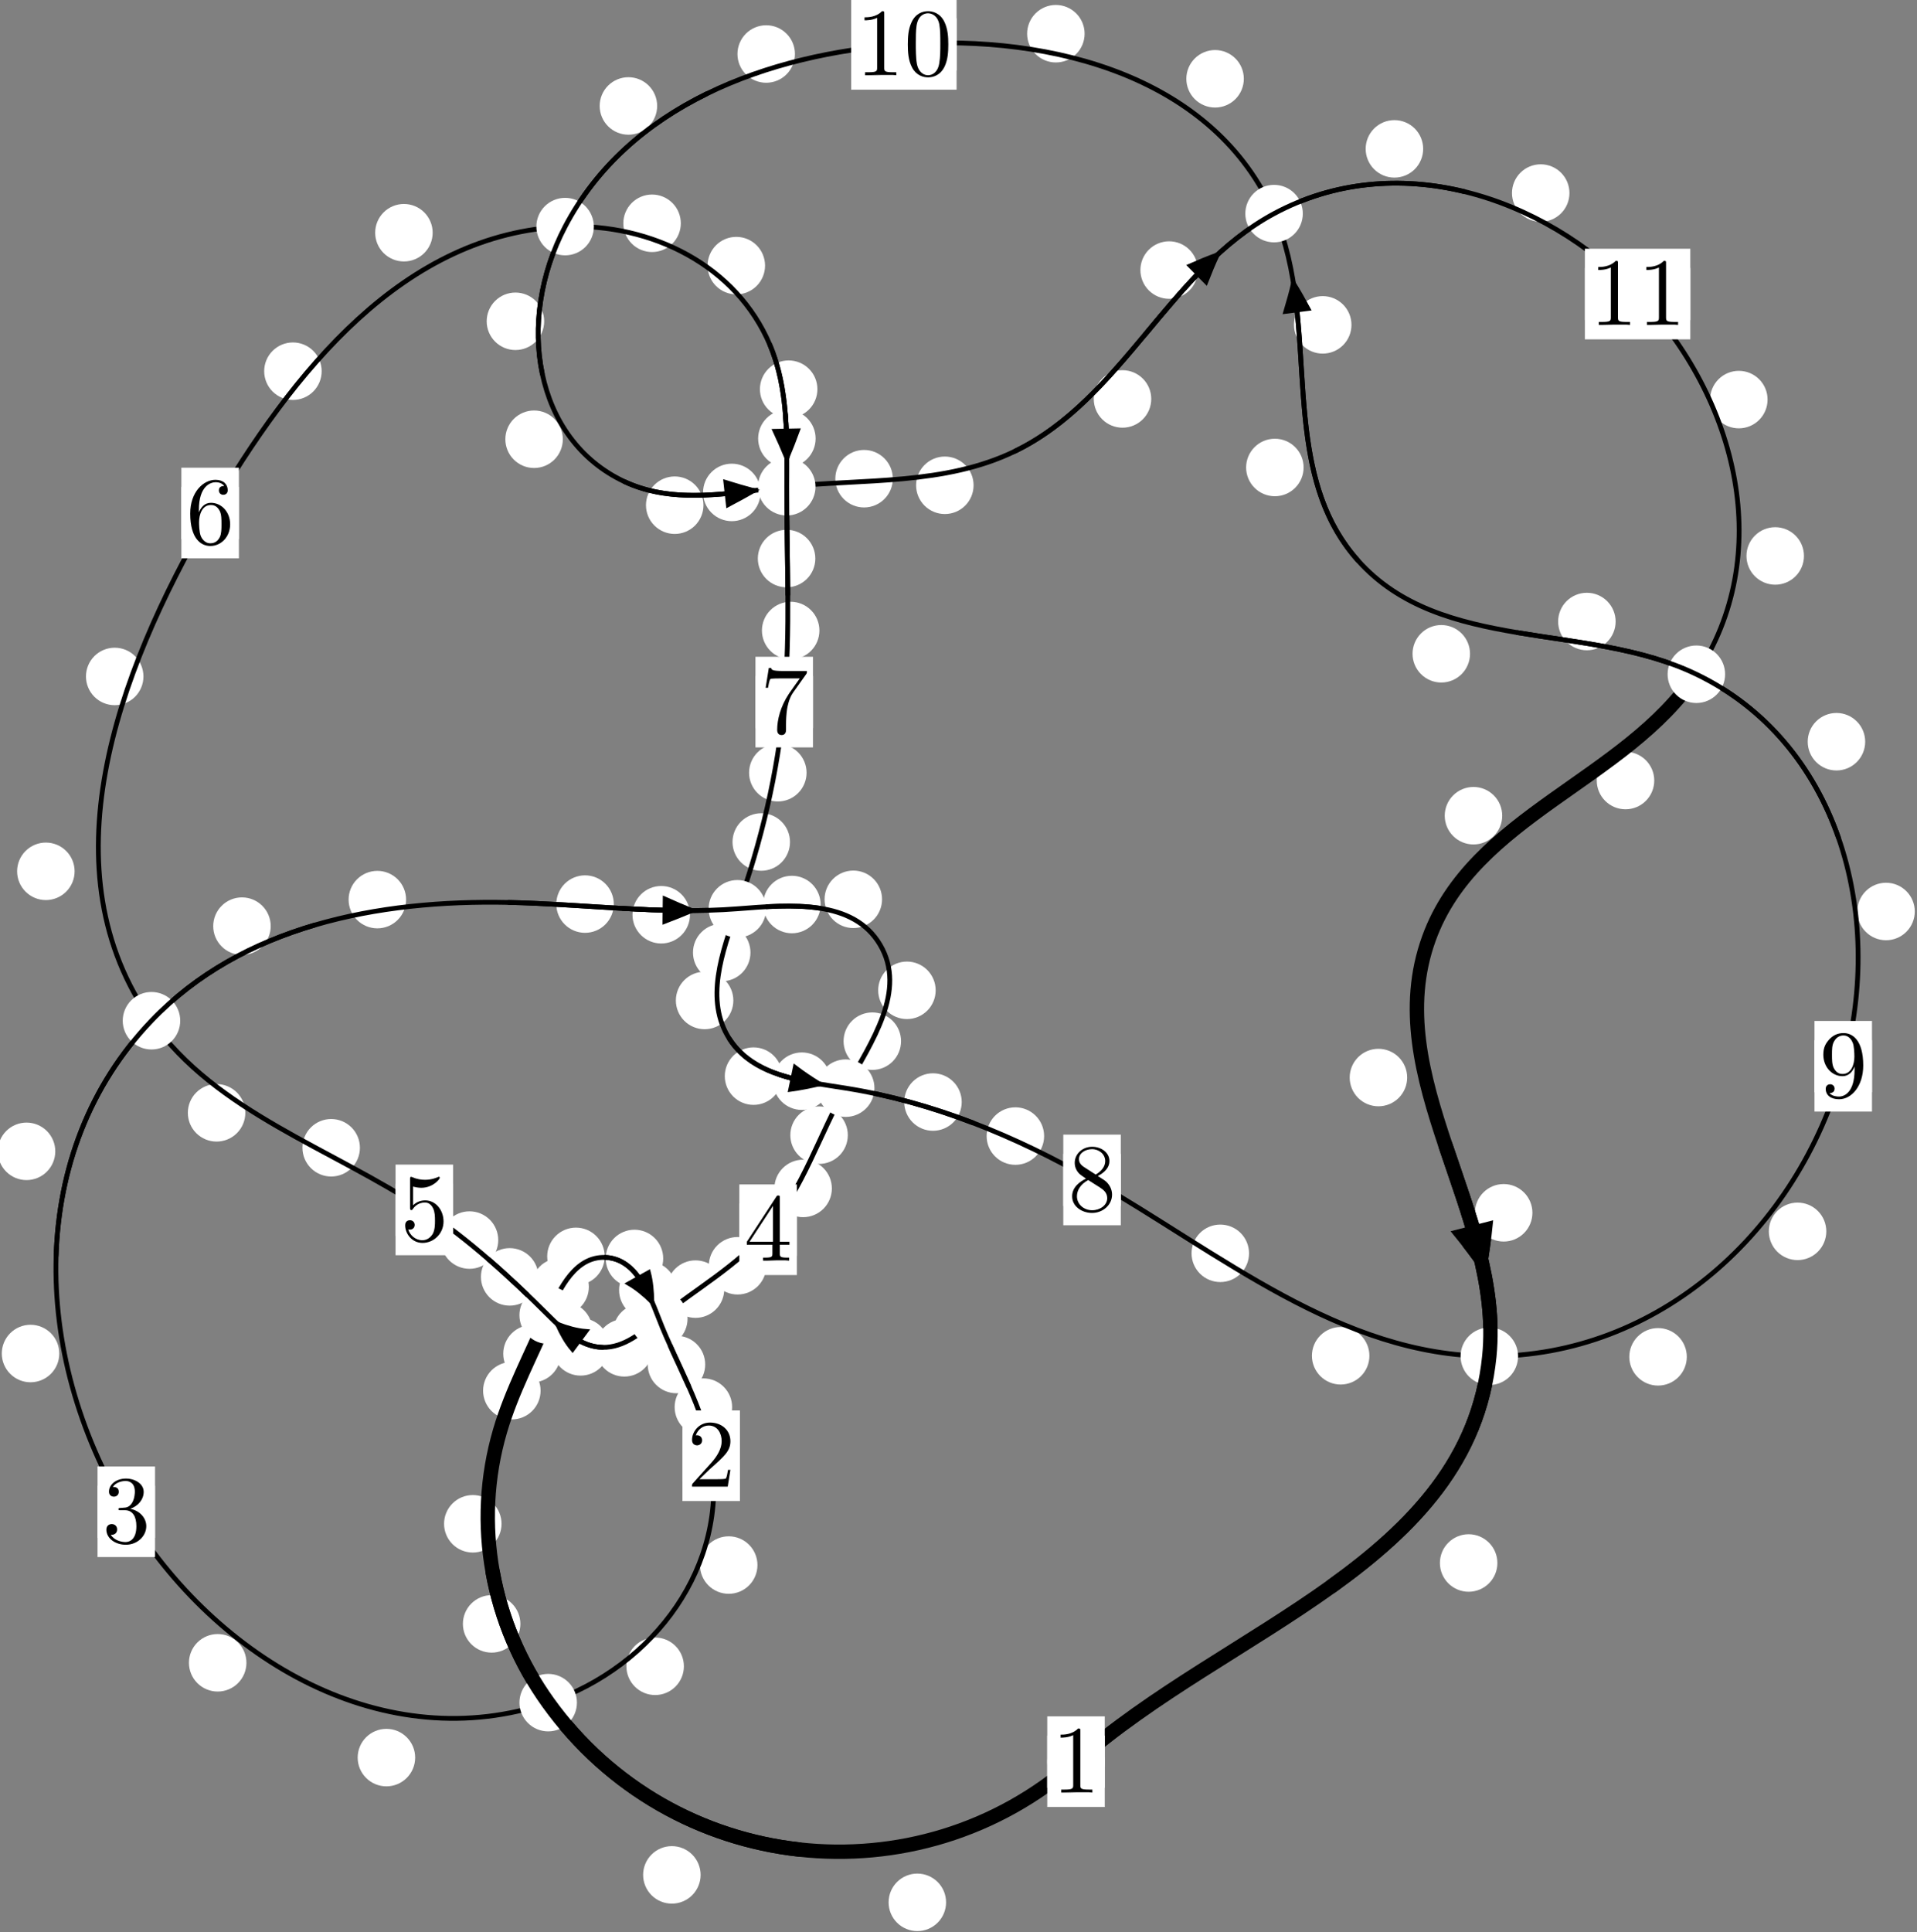 <?xml version="1.0"?>
<!-- Created by MetaPost 1.999 on 2021.07.06:0003 -->
<svg version="1.1" xmlns="http://www.w3.org/2000/svg" xmlns:xlink="http://www.w3.org/1999/xlink" width="199.329" height="200.849" viewBox="0 0 199.329 200.849">
<rect x="0" y="0" width="199.329" height="200.849" fill="#808080" stroke="none"/>
<!-- Original BoundingBox: -57.229919 -23.749939 142.098785 177.098862 -->
  <defs>
    <g transform="scale(0.01,0.01)" id="GLYPHcmr10_48">
      <path style="fill-rule: evenodd;" d="M460 -320C460 -400,455 -480,420 -554C374 -650,292 -666,250 -666C190 -666,117 -640,76 -547C44 -478,39 -400,39 -320C39 -245,43 -155,84 -79C127 2,200 22,249 22C303 22,379 1,423 -94C455 -163,460 -241,460 -320M249 -0C210 -0,151 -25,133 -121C122 -181,122 -273,122 -332C122 -396,122 -462,130 -516C149 -635,224 -644,249 -644C282 -644,348 -626,367 -527C377 -471,377 -395,377 -332C377 -257,377 -189,366 -125C351 -30,294 -0,249 -0"></path>
    </g>
    <g transform="scale(0.01,0.01)" id="GLYPHcmr10_49">
      <path style="fill-rule: evenodd;" d="M294 -640C294 -664,294 -666,271 -666C209 -602,121 -602,89 -602L89 -571C109 -571,168 -571,220 -597L220 -79C220 -43,217 -31,127 -31L95 -31L95 -0L257 -0L130 -3L217 -3L257 -3L297 -3L384 -3L419 -0L419 -31L387 -31C297 -31,294 -42,294 -79"></path>
    </g>
    <g transform="scale(0.01,0.01)" id="GLYPHcmr10_50">
      <path style="fill-rule: evenodd;" d="M127 -77L233 -180C389 -318,449 -372,449 -472C449 -586,359 -666,237 -666C124 -666,50 -574,50 -485C50 -429,100 -429,103 -429C120 -429,155 -441,155 -482C155 -508,137 -534,102 -534C94 -534,92 -534,89 -533C112 -598,166 -635,224 -635C315 -635,358 -554,358 -472C358 -392,308 -313,253 -251L61 -37C50 -26,50 -24,50 -0L421 -0L449 -174L424 -174C419 -144,412 -100,402 -85C395 -77,329 -77,307 -77"></path>
    </g>
    <g transform="scale(0.01,0.01)" id="GLYPHcmr10_51">
      <path style="fill-rule: evenodd;" d="M290 -352C372 -379,430 -449,430 -528C430 -610,342 -666,246 -666C145 -666,69 -606,69 -530C69 -497,91 -478,120 -478C151 -478,171 -500,171 -529C171 -579,124 -579,109 -579C140 -628,206 -641,242 -641C283 -641,338 -619,338 -529C338 -517,336 -459,310 -415C280 -367,246 -364,221 -363C213 -362,189 -360,182 -360C174 -359,167 -358,167 -348C167 -337,174 -337,191 -337L235 -337C317 -337,354 -269,354 -171C354 -35,285 -6,241 -6C198 -6,123 -23,88 -82C123 -77,154 -99,154 -137C154 -173,127 -193,98 -193C74 -193,42 -179,42 -135C42 -44,135 22,244 22C366 22,457 -69,457 -171C457 -253,394 -331,290 -352"></path>
    </g>
    <g transform="scale(0.01,0.01)" id="GLYPHcmr10_52">
      <path style="fill-rule: evenodd;" d="M294 -165L294 -78C294 -42,292 -31,218 -31L197 -31L197 -0L332 -0L238 -3L290 -3L332 -3L374 -3L427 -3L468 -0L468 -31L447 -31C373 -31,371 -42,371 -78L371 -165L471 -165L471 -196L371 -196L371 -651C371 -671,371 -677,355 -677C346 -677,343 -677,335 -665L28 -196L28 -165M300 -196L56 -196L300 -569"></path>
    </g>
    <g transform="scale(0.01,0.01)" id="GLYPHcmr10_53">
      <path style="fill-rule: evenodd;" d="M449 -201C449 -320,367 -420,259 -420C211 -420,168 -404,132 -369L132 -564C152 -558,185 -551,217 -551C340 -551,410 -642,410 -655C410 -661,407 -666,400 -666C399 -666,397 -666,392 -663C372 -654,323 -634,256 -634C216 -634,170 -641,123 -662C115 -665,113 -665,111 -665C101 -665,101 -657,101 -641L101 -345C101 -327,101 -319,115 -319C122 -319,124 -322,128 -328C139 -344,176 -398,257 -398C309 -398,334 -352,342 -334C358 -297,360 -258,360 -208C360 -173,360 -113,336 -71C312 -32,275 -6,229 -6C156 -6,99 -59,82 -118C85 -117,88 -116,99 -116C132 -116,149 -141,149 -165C149 -189,132 -214,99 -214C85 -214,50 -207,50 -161C50 -75,119 22,231 22C347 22,449 -74,449 -201"></path>
    </g>
    <g transform="scale(0.01,0.01)" id="GLYPHcmr10_54">
      <path style="fill-rule: evenodd;" d="M132 -328L132 -352C132 -605,256 -641,307 -641C331 -641,373 -635,395 -601C380 -601,340 -601,340 -556C340 -525,364 -510,386 -510C402 -510,432 -519,432 -558C432 -618,388 -666,305 -666C177 -666,42 -537,42 -316C42 -49,158 22,251 22C362 22,457 -72,457 -204C457 -331,368 -427,257 -427C189 -427,152 -376,132 -328M251 -6C188 -6,158 -66,152 -81C134 -128,134 -208,134 -226C134 -304,166 -404,256 -404C272 -404,318 -404,349 -342C367 -305,367 -254,367 -205C367 -157,367 -107,350 -71C320 -11,274 -6,251 -6"></path>
    </g>
    <g transform="scale(0.01,0.01)" id="GLYPHcmr10_55">
      <path style="fill-rule: evenodd;" d="M476 -609C485 -621,485 -623,485 -644L242 -644C120 -644,118 -657,114 -676L89 -676L56 -470L81 -470C84 -486,93 -549,106 -561C113 -567,191 -567,204 -567L411 -567C400 -551,321 -442,299 -409C209 -274,176 -135,176 -33C176 -23,176 22,222 22C268 22,268 -23,268 -33L268 -84C268 -139,271 -194,279 -248C283 -271,297 -357,341 -419"></path>
    </g>
    <g transform="scale(0.01,0.01)" id="GLYPHcmr10_56">
      <path style="fill-rule: evenodd;" d="M163 -457C117 -487,113 -521,113 -538C113 -599,178 -641,249 -641C322 -641,386 -589,386 -517C386 -460,347 -412,287 -377M309 -362C381 -399,430 -451,430 -517C430 -609,341 -666,250 -666C150 -666,69 -592,69 -499C69 -481,71 -436,113 -389C124 -377,161 -352,186 -335C128 -306,42 -250,42 -151C42 -45,144 22,249 22C362 22,457 -61,457 -168C457 -204,446 -249,408 -291C389 -312,373 -322,309 -362M209 -320L332 -242C360 -223,407 -193,407 -132C407 -58,332 -6,250 -6C164 -6,92 -68,92 -151C92 -209,124 -273,209 -320"></path>
    </g>
    <g transform="scale(0.01,0.01)" id="GLYPHcmr10_57">
      <path style="fill-rule: evenodd;" d="M367 -318L367 -286C367 -52,263 -6,205 -6C188 -6,134 -8,107 -42C151 -42,159 -71,159 -88C159 -119,135 -134,113 -134C97 -134,67 -125,67 -86C67 -19,121 22,206 22C335 22,457 -114,457 -329C457 -598,342 -666,253 -666C198 -666,149 -648,106 -603C65 -558,42 -516,42 -441C42 -316,130 -218,242 -218C303 -218,344 -260,367 -318M243 -241C227 -241,181 -241,150 -304C132 -341,132 -391,132 -440C132 -494,132 -541,153 -578C180 -628,218 -641,253 -641C299 -641,332 -607,349 -562C361 -530,365 -467,365 -421C365 -338,331 -241,243 -241"></path>
    </g>
  </defs>
  <path d="M98.373 197.761C98.373 196.969,98.058 196.208,97.498 195.648C96.937 195.087,96.177 194.772,95.384 194.772C94.592 194.772,93.831 195.087,93.271 195.648C92.711 196.208,92.396 196.969,92.396 197.761C92.396 198.554,92.711 199.314,93.271 199.875C93.831 200.435,94.592 200.75,95.384 200.75C96.177 200.75,96.937 200.435,97.498 199.875C98.058 199.314,98.373 198.554,98.373 197.761Z" style="fill: rgb(100%,100%,100%);stroke: none;"></path>
  <path d="M114.872 183.139C114.872 182.346,114.557 181.586,113.996 181.025C113.436 180.465,112.676 180.15,111.883 180.15C111.09 180.15,110.33 180.465,109.77 181.025C109.209 181.586,108.894 182.346,108.894 183.139C108.894 183.931,109.209 184.692,109.77 185.252C110.33 185.812,111.09 186.127,111.883 186.127C112.676 186.127,113.436 185.812,113.996 185.252C114.557 184.692,114.872 183.931,114.872 183.139Z" style="fill: rgb(100%,100%,100%);stroke: none;"></path>
  <path d="M54.109 168.813C54.109 168.02,53.794 167.26,53.234 166.7C52.673 166.139,51.913 165.824,51.12 165.824C50.328 165.824,49.567 166.139,49.007 166.7C48.446 167.26,48.132 168.02,48.132 168.813C48.132 169.606,48.446 170.366,49.007 170.926C49.567 171.487,50.328 171.802,51.12 171.802C51.913 171.802,52.673 171.487,53.234 170.926C53.794 170.366,54.109 169.606,54.109 168.813Z" style="fill: rgb(100%,100%,100%);stroke: none;"></path>
  <path d="M72.849 194.906C72.849 194.114,72.534 193.353,71.973 192.793C71.413 192.232,70.653 191.918,69.86 191.918C69.067 191.918,68.307 192.232,67.747 192.793C67.186 193.353,66.871 194.114,66.871 194.906C66.871 195.699,67.186 196.459,67.747 197.02C68.307 197.58,69.067 197.895,69.86 197.895C70.653 197.895,71.413 197.58,71.973 197.02C72.534 196.459,72.849 195.699,72.849 194.906Z" style="fill: rgb(100%,100%,100%);stroke: none;"></path>
  <path d="M56.21 144.57C56.21 143.778,55.895 143.018,55.334 142.457C54.774 141.897,54.013 141.582,53.221 141.582C52.428 141.582,51.668 141.897,51.107 142.457C50.547 143.018,50.232 143.778,50.232 144.57C50.232 145.363,50.547 146.123,51.107 146.684C51.668 147.244,52.428 147.559,53.221 147.559C54.013 147.559,54.774 147.244,55.334 146.684C55.895 146.123,56.21 145.363,56.21 144.57Z" style="fill: rgb(100%,100%,100%);stroke: none;"></path>
  <path d="M52.151 158.408C52.151 157.616,51.836 156.855,51.276 156.295C50.715 155.735,49.955 155.42,49.163 155.42C48.37 155.42,47.61 155.735,47.049 156.295C46.489 156.855,46.174 157.616,46.174 158.408C46.174 159.201,46.489 159.961,47.049 160.522C47.61 161.082,48.37 161.397,49.163 161.397C49.955 161.397,50.715 161.082,51.276 160.522C51.836 159.961,52.151 159.201,52.151 158.408Z" style="fill: rgb(100%,100%,100%);stroke: none;"></path>
  <path d="M61.228 133.775C61.228 132.983,60.913 132.222,60.352 131.662C59.792 131.101,59.032 130.787,58.239 130.787C57.446 130.787,56.686 131.101,56.126 131.662C55.565 132.222,55.25 132.983,55.25 133.775C55.25 134.568,55.565 135.328,56.126 135.889C56.686 136.449,57.446 136.764,58.239 136.764C59.032 136.764,59.792 136.449,60.352 135.889C60.913 135.328,61.228 134.568,61.228 133.775Z" style="fill: rgb(100%,100%,100%);stroke: none;"></path>
  <path d="M58.305 140.728C58.305 139.935,57.99 139.175,57.43 138.615C56.869 138.054,56.109 137.739,55.316 137.739C54.524 137.739,53.764 138.054,53.203 138.615C52.643 139.175,52.328 139.935,52.328 140.728C52.328 141.521,52.643 142.281,53.203 142.841C53.764 143.402,54.524 143.717,55.316 143.717C56.109 143.717,56.869 143.402,57.43 142.841C57.99 142.281,58.305 141.521,58.305 140.728Z" style="fill: rgb(100%,100%,100%);stroke: none;"></path>
  <path d="M68.96 130.827C68.96 130.034,68.645 129.274,68.084 128.714C67.524 128.153,66.764 127.838,65.971 127.838C65.178 127.838,64.418 128.153,63.858 128.714C63.297 129.274,62.982 130.034,62.982 130.827C62.982 131.62,63.297 132.38,63.858 132.94C64.418 133.501,65.178 133.816,65.971 133.816C66.764 133.816,67.524 133.501,68.084 132.94C68.645 132.38,68.96 131.62,68.96 130.827Z" style="fill: rgb(100%,100%,100%);stroke: none;"></path>
  <path d="M62.875 130.608C62.875 129.815,62.561 129.055,62 128.495C61.44 127.934,60.679 127.619,59.887 127.619C59.094 127.619,58.334 127.934,57.773 128.495C57.213 129.055,56.898 129.815,56.898 130.608C56.898 131.401,57.213 132.161,57.773 132.721C58.334 133.282,59.094 133.597,59.887 133.597C60.679 133.597,61.44 133.282,62 132.721C62.561 132.161,62.875 131.401,62.875 130.608Z" style="fill: rgb(100%,100%,100%);stroke: none;"></path>
  <path d="M73.326 141.849C73.326 141.057,73.011 140.296,72.451 139.736C71.89 139.175,71.13 138.861,70.337 138.861C69.545 138.861,68.784 139.175,68.224 139.736C67.663 140.296,67.349 141.057,67.349 141.849C67.349 142.642,67.663 143.402,68.224 143.963C68.784 144.523,69.545 144.838,70.337 144.838C71.13 144.838,71.89 144.523,72.451 143.963C73.011 143.402,73.326 142.642,73.326 141.849Z" style="fill: rgb(100%,100%,100%);stroke: none;"></path>
  <path d="M70.35 134.117C70.35 133.325,70.035 132.564,69.475 132.004C68.914 131.443,68.154 131.129,67.362 131.129C66.569 131.129,65.809 131.443,65.248 132.004C64.688 132.564,64.373 133.325,64.373 134.117C64.373 134.91,64.688 135.67,65.248 136.231C65.809 136.791,66.569 137.106,67.362 137.106C68.154 137.106,68.914 136.791,69.475 136.231C70.035 135.67,70.35 134.91,70.35 134.117Z" style="fill: rgb(100%,100%,100%);stroke: none;"></path>
  <path d="M78.76 162.698C78.76 161.906,78.445 161.145,77.885 160.585C77.324 160.024,76.564 159.71,75.771 159.71C74.979 159.71,74.218 160.024,73.658 160.585C73.097 161.145,72.782 161.906,72.782 162.698C72.782 163.491,73.097 164.251,73.658 164.812C74.218 165.372,74.979 165.687,75.771 165.687C76.564 165.687,77.324 165.372,77.885 164.812C78.445 164.251,78.76 163.491,78.76 162.698Z" style="fill: rgb(100%,100%,100%);stroke: none;"></path>
  <path d="M76.127 146.281C76.127 145.488,75.812 144.728,75.251 144.167C74.691 143.607,73.931 143.292,73.138 143.292C72.345 143.292,71.585 143.607,71.025 144.167C70.464 144.728,70.149 145.488,70.149 146.281C70.149 147.073,70.464 147.834,71.025 148.394C71.585 148.955,72.345 149.269,73.138 149.269C73.931 149.269,74.691 148.955,75.251 148.394C75.812 147.834,76.127 147.073,76.127 146.281Z" style="fill: rgb(100%,100%,100%);stroke: none;"></path>
  <path d="M43.169 182.714C43.169 181.921,42.854 181.161,42.293 180.601C41.733 180.04,40.973 179.725,40.18 179.725C39.387 179.725,38.627 180.04,38.067 180.601C37.506 181.161,37.191 181.921,37.191 182.714C37.191 183.507,37.506 184.267,38.067 184.827C38.627 185.388,39.387 185.703,40.18 185.703C40.973 185.703,41.733 185.388,42.293 184.827C42.854 184.267,43.169 183.507,43.169 182.714Z" style="fill: rgb(100%,100%,100%);stroke: none;"></path>
  <path d="M71.11 173.222C71.11 172.429,70.795 171.669,70.235 171.109C69.674 170.548,68.914 170.233,68.121 170.233C67.329 170.233,66.569 170.548,66.008 171.109C65.448 171.669,65.133 172.429,65.133 173.222C65.133 174.015,65.448 174.775,66.008 175.335C66.569 175.896,67.329 176.211,68.121 176.211C68.914 176.211,69.674 175.896,70.235 175.335C70.795 174.775,71.11 174.015,71.11 173.222Z" style="fill: rgb(100%,100%,100%);stroke: none;"></path>
  <path d="M6.164 140.708C6.164 139.915,5.849 139.155,5.289 138.595C4.728 138.034,3.968 137.719,3.175 137.719C2.383 137.719,1.623 138.034,1.062 138.595C0.502 139.155,0.187 139.915,0.187 140.708C0.187 141.501,0.502 142.261,1.062 142.821C1.623 143.382,2.383 143.697,3.175 143.697C3.968 143.697,4.728 143.382,5.289 142.821C5.849 142.261,6.164 141.501,6.164 140.708Z" style="fill: rgb(100%,100%,100%);stroke: none;"></path>
  <path d="M25.624 172.859C25.624 172.066,25.309 171.306,24.748 170.746C24.188 170.185,23.428 169.87,22.635 169.87C21.842 169.87,21.082 170.185,20.522 170.746C19.961 171.306,19.646 172.066,19.646 172.859C19.646 173.652,19.961 174.412,20.522 174.972C21.082 175.533,21.842 175.848,22.635 175.848C23.428 175.848,24.188 175.533,24.748 174.972C25.309 174.412,25.624 173.652,25.624 172.859Z" style="fill: rgb(100%,100%,100%);stroke: none;"></path>
  <path d="M28.148 96.278C28.148 95.485,27.834 94.725,27.273 94.165C26.713 93.604,25.952 93.289,25.16 93.289C24.367 93.289,23.607 93.604,23.046 94.165C22.486 94.725,22.171 95.485,22.171 96.278C22.171 97.071,22.486 97.831,23.046 98.391C23.607 98.952,24.367 99.267,25.16 99.267C25.952 99.267,26.713 98.952,27.273 98.391C27.834 97.831,28.148 97.071,28.148 96.278Z" style="fill: rgb(100%,100%,100%);stroke: none;"></path>
  <path d="M5.748 119.689C5.748 118.896,5.433 118.136,4.872 117.576C4.312 117.015,3.552 116.7,2.759 116.7C1.966 116.7,1.206 117.015,0.646 117.576C0.085 118.136,-0.23 118.896,-0.23 119.689C-0.23 120.482,0.085 121.242,0.646 121.802C1.206 122.363,1.966 122.678,2.759 122.678C3.552 122.678,4.312 122.363,4.872 121.802C5.433 121.242,5.748 120.482,5.748 119.689Z" style="fill: rgb(100%,100%,100%);stroke: none;"></path>
  <path d="M63.822 93.985C63.822 93.193,63.507 92.433,62.946 91.872C62.386 91.312,61.626 90.997,60.833 90.997C60.04 90.997,59.28 91.312,58.72 91.872C58.159 92.433,57.844 93.193,57.844 93.985C57.844 94.778,58.159 95.538,58.72 96.099C59.28 96.659,60.04 96.974,60.833 96.974C61.626 96.974,62.386 96.659,62.946 96.099C63.507 95.538,63.822 94.778,63.822 93.985Z" style="fill: rgb(100%,100%,100%);stroke: none;"></path>
  <path d="M42.225 93.521C42.225 92.728,41.91 91.968,41.35 91.407C40.79 90.847,40.029 90.532,39.237 90.532C38.444 90.532,37.684 90.847,37.123 91.407C36.563 91.968,36.248 92.728,36.248 93.521C36.248 94.313,36.563 95.073,37.123 95.634C37.684 96.194,38.444 96.509,39.237 96.509C40.029 96.509,40.79 96.194,41.35 95.634C41.91 95.073,42.225 94.313,42.225 93.521Z" style="fill: rgb(100%,100%,100%);stroke: none;"></path>
  <path d="M85.329 94.032C85.329 93.239,85.015 92.479,84.454 91.918C83.894 91.358,83.133 91.043,82.341 91.043C81.548 91.043,80.788 91.358,80.227 91.918C79.667 92.479,79.352 93.239,79.352 94.032C79.352 94.824,79.667 95.584,80.227 96.145C80.788 96.705,81.548 97.02,82.341 97.02C83.133 97.02,83.894 96.705,84.454 96.145C85.015 95.584,85.329 94.824,85.329 94.032Z" style="fill: rgb(100%,100%,100%);stroke: none;"></path>
  <path d="M71.744 95.094C71.744 94.301,71.429 93.541,70.868 92.98C70.308 92.42,69.548 92.105,68.755 92.105C67.962 92.105,67.202 92.42,66.642 92.98C66.081 93.541,65.766 94.301,65.766 95.094C65.766 95.886,66.081 96.646,66.642 97.207C67.202 97.767,67.962 98.082,68.755 98.082C69.548 98.082,70.308 97.767,70.868 97.207C71.429 96.646,71.744 95.886,71.744 95.094Z" style="fill: rgb(100%,100%,100%);stroke: none;"></path>
  <path d="M97.291 102.951C97.291 102.158,96.976 101.398,96.416 100.837C95.855 100.277,95.095 99.962,94.303 99.962C93.51 99.962,92.75 100.277,92.189 100.837C91.629 101.398,91.314 102.158,91.314 102.951C91.314 103.743,91.629 104.504,92.189 105.064C92.75 105.625,93.51 105.939,94.303 105.939C95.095 105.939,95.855 105.625,96.416 105.064C96.976 104.504,97.291 103.743,97.291 102.951Z" style="fill: rgb(100%,100%,100%);stroke: none;"></path>
  <path d="M91.716 93.489C91.716 92.697,91.401 91.936,90.841 91.376C90.28 90.816,89.52 90.501,88.728 90.501C87.935 90.501,87.175 90.816,86.614 91.376C86.054 91.936,85.739 92.697,85.739 93.489C85.739 94.282,86.054 95.042,86.614 95.603C87.175 96.163,87.935 96.478,88.728 96.478C89.52 96.478,90.28 96.163,90.841 95.603C91.401 95.042,91.716 94.282,91.716 93.489Z" style="fill: rgb(100%,100%,100%);stroke: none;"></path>
  <path d="M88.156 118.008C88.156 117.215,87.841 116.455,87.281 115.895C86.721 115.334,85.96 115.019,85.168 115.019C84.375 115.019,83.615 115.334,83.054 115.895C82.494 116.455,82.179 117.215,82.179 118.008C82.179 118.801,82.494 119.561,83.054 120.121C83.615 120.682,84.375 120.997,85.168 120.997C85.96 120.997,86.721 120.682,87.281 120.121C87.841 119.561,88.156 118.801,88.156 118.008Z" style="fill: rgb(100%,100%,100%);stroke: none;"></path>
  <path d="M93.691 108.237C93.691 107.444,93.376 106.684,92.816 106.123C92.255 105.563,91.495 105.248,90.702 105.248C89.91 105.248,89.15 105.563,88.589 106.123C88.029 106.684,87.714 107.444,87.714 108.237C87.714 109.029,88.029 109.789,88.589 110.35C89.15 110.91,89.91 111.225,90.702 111.225C91.495 111.225,92.255 110.91,92.816 110.35C93.376 109.789,93.691 109.029,93.691 108.237Z" style="fill: rgb(100%,100%,100%);stroke: none;"></path>
  <path d="M79.681 131.584C79.681 130.792,79.366 130.031,78.806 129.471C78.245 128.911,77.485 128.596,76.693 128.596C75.9 128.596,75.14 128.911,74.579 129.471C74.019 130.031,73.704 130.792,73.704 131.584C73.704 132.377,74.019 133.137,74.579 133.698C75.14 134.258,75.9 134.573,76.693 134.573C77.485 134.573,78.245 134.258,78.806 133.698C79.366 133.137,79.681 132.377,79.681 131.584Z" style="fill: rgb(100%,100%,100%);stroke: none;"></path>
  <path d="M86.497 123.545C86.497 122.752,86.182 121.992,85.622 121.432C85.061 120.871,84.301 120.556,83.509 120.556C82.716 120.556,81.956 120.871,81.395 121.432C80.835 121.992,80.52 122.752,80.52 123.545C80.52 124.338,80.835 125.098,81.395 125.658C81.956 126.219,82.716 126.534,83.509 126.534C84.301 126.534,85.061 126.219,85.622 125.658C86.182 125.098,86.497 124.338,86.497 123.545Z" style="fill: rgb(100%,100%,100%);stroke: none;"></path>
  <path d="M69.725 138.508C69.725 137.715,69.41 136.955,68.849 136.394C68.289 135.834,67.529 135.519,66.736 135.519C65.943 135.519,65.183 135.834,64.623 136.394C64.062 136.955,63.747 137.715,63.747 138.508C63.747 139.3,64.062 140.061,64.623 140.621C65.183 141.182,65.943 141.497,66.736 141.497C67.529 141.497,68.289 141.182,68.849 140.621C69.41 140.061,69.725 139.3,69.725 138.508Z" style="fill: rgb(100%,100%,100%);stroke: none;"></path>
  <path d="M75.308 134.012C75.308 133.219,74.993 132.459,74.432 131.899C73.872 131.338,73.112 131.023,72.319 131.023C71.526 131.023,70.766 131.338,70.206 131.899C69.645 132.459,69.33 133.219,69.33 134.012C69.33 134.805,69.645 135.565,70.206 136.125C70.766 136.686,71.526 137.001,72.319 137.001C73.112 137.001,73.872 136.686,74.432 136.125C74.993 135.565,75.308 134.805,75.308 134.012Z" style="fill: rgb(100%,100%,100%);stroke: none;"></path>
  <path d="M63.36 140.016C63.36 139.223,63.045 138.463,62.485 137.902C61.924 137.342,61.164 137.027,60.371 137.027C59.579 137.027,58.819 137.342,58.258 137.902C57.698 138.463,57.383 139.223,57.383 140.016C57.383 140.808,57.698 141.568,58.258 142.129C58.819 142.689,59.579 143.004,60.371 143.004C61.164 143.004,61.924 142.689,62.485 142.129C63.045 141.568,63.36 140.808,63.36 140.016Z" style="fill: rgb(100%,100%,100%);stroke: none;"></path>
  <path d="M67.906 140.115C67.906 139.322,67.591 138.562,67.03 138.002C66.47 137.441,65.71 137.126,64.917 137.126C64.124 137.126,63.364 137.441,62.804 138.002C62.243 138.562,61.928 139.322,61.928 140.115C61.928 140.908,62.243 141.668,62.804 142.228C63.364 142.789,64.124 143.104,64.917 143.104C65.71 143.104,66.47 142.789,67.03 142.228C67.591 141.668,67.906 140.908,67.906 140.115Z" style="fill: rgb(100%,100%,100%);stroke: none;"></path>
  <path d="M55.986 132.74C55.986 131.947,55.671 131.187,55.11 130.627C54.55 130.066,53.79 129.751,52.997 129.751C52.204 129.751,51.444 130.066,50.884 130.627C50.323 131.187,50.008 131.947,50.008 132.74C50.008 133.533,50.323 134.293,50.884 134.853C51.444 135.414,52.204 135.729,52.997 135.729C53.79 135.729,54.55 135.414,55.11 134.853C55.671 134.293,55.986 133.533,55.986 132.74Z" style="fill: rgb(100%,100%,100%);stroke: none;"></path>
  <path d="M61.605 138.331C61.605 137.538,61.29 136.778,60.73 136.218C60.169 135.657,59.409 135.342,58.616 135.342C57.824 135.342,57.064 135.657,56.503 136.218C55.943 136.778,55.628 137.538,55.628 138.331C55.628 139.124,55.943 139.884,56.503 140.444C57.064 141.005,57.824 141.32,58.616 141.32C59.409 141.32,60.169 141.005,60.73 140.444C61.29 139.884,61.605 139.124,61.605 138.331Z" style="fill: rgb(100%,100%,100%);stroke: none;"></path>
  <path d="M37.425 119.318C37.425 118.525,37.11 117.765,36.55 117.205C35.989 116.644,35.229 116.329,34.437 116.329C33.644 116.329,32.884 116.644,32.323 117.205C31.763 117.765,31.448 118.525,31.448 119.318C31.448 120.111,31.763 120.871,32.323 121.431C32.884 121.992,33.644 122.307,34.437 122.307C35.229 122.307,35.989 121.992,36.55 121.431C37.11 120.871,37.425 120.111,37.425 119.318Z" style="fill: rgb(100%,100%,100%);stroke: none;"></path>
  <path d="M51.808 128.913C51.808 128.121,51.493 127.361,50.933 126.8C50.372 126.24,49.612 125.925,48.819 125.925C48.027 125.925,47.266 126.24,46.706 126.8C46.145 127.361,45.831 128.121,45.831 128.913C45.831 129.706,46.145 130.466,46.706 131.027C47.266 131.587,48.027 131.902,48.819 131.902C49.612 131.902,50.372 131.587,50.933 131.027C51.493 130.466,51.808 129.706,51.808 128.913Z" style="fill: rgb(100%,100%,100%);stroke: none;"></path>
  <path d="M7.758 90.579C7.758 89.787,7.443 89.026,6.883 88.466C6.322 87.905,5.562 87.591,4.769 87.591C3.977 87.591,3.216 87.905,2.656 88.466C2.095 89.026,1.78 89.787,1.78 90.579C1.78 91.372,2.095 92.132,2.656 92.693C3.216 93.253,3.977 93.568,4.769 93.568C5.562 93.568,6.322 93.253,6.883 92.693C7.443 92.132,7.758 91.372,7.758 90.579Z" style="fill: rgb(100%,100%,100%);stroke: none;"></path>
  <path d="M25.509 115.686C25.509 114.893,25.194 114.133,24.634 113.573C24.073 113.012,23.313 112.697,22.52 112.697C21.728 112.697,20.968 113.012,20.407 113.573C19.847 114.133,19.532 114.893,19.532 115.686C19.532 116.479,19.847 117.239,20.407 117.799C20.968 118.36,21.728 118.675,22.52 118.675C23.313 118.675,24.073 118.36,24.634 117.799C25.194 117.239,25.509 116.479,25.509 115.686Z" style="fill: rgb(100%,100%,100%);stroke: none;"></path>
  <path d="M33.447 38.588C33.447 37.796,33.132 37.035,32.572 36.475C32.011 35.914,31.251 35.599,30.459 35.599C29.666 35.599,28.906 35.914,28.345 36.475C27.785 37.035,27.47 37.796,27.47 38.588C27.47 39.381,27.785 40.141,28.345 40.702C28.906 41.262,29.666 41.577,30.459 41.577C31.251 41.577,32.011 41.262,32.572 40.702C33.132 40.141,33.447 39.381,33.447 38.588Z" style="fill: rgb(100%,100%,100%);stroke: none;"></path>
  <path d="M14.916 70.322C14.916 69.529,14.601 68.769,14.041 68.208C13.48 67.648,12.72 67.333,11.927 67.333C11.135 67.333,10.374 67.648,9.814 68.208C9.254 68.769,8.939 69.529,8.939 70.322C8.939 71.114,9.254 71.874,9.814 72.435C10.374 72.995,11.135 73.31,11.927 73.31C12.72 73.31,13.48 72.995,14.041 72.435C14.601 71.874,14.916 71.114,14.916 70.322Z" style="fill: rgb(100%,100%,100%);stroke: none;"></path>
  <path d="M70.791 23.213C70.791 22.42,70.476 21.66,69.915 21.099C69.355 20.539,68.595 20.224,67.802 20.224C67.009 20.224,66.249 20.539,65.689 21.099C65.128 21.66,64.813 22.42,64.813 23.213C64.813 24.005,65.128 24.766,65.689 25.326C66.249 25.887,67.009 26.202,67.802 26.202C68.595 26.202,69.355 25.887,69.915 25.326C70.476 24.766,70.791 24.005,70.791 23.213Z" style="fill: rgb(100%,100%,100%);stroke: none;"></path>
  <path d="M44.989 24.193C44.989 23.401,44.674 22.64,44.114 22.08C43.553 21.519,42.793 21.205,42 21.205C41.208 21.205,40.447 21.519,39.887 22.08C39.326 22.64,39.011 23.401,39.011 24.193C39.011 24.986,39.326 25.746,39.887 26.307C40.447 26.867,41.208 27.182,42 27.182C42.793 27.182,43.553 26.867,44.114 26.307C44.674 25.746,44.989 24.986,44.989 24.193Z" style="fill: rgb(100%,100%,100%);stroke: none;"></path>
  <path d="M84.994 40.458C84.994 39.665,84.679 38.905,84.118 38.345C83.558 37.784,82.798 37.469,82.005 37.469C81.212 37.469,80.452 37.784,79.892 38.345C79.331 38.905,79.016 39.665,79.016 40.458C79.016 41.251,79.331 42.011,79.892 42.571C80.452 43.132,81.212 43.447,82.005 43.447C82.798 43.447,83.558 43.132,84.118 42.571C84.679 42.011,84.994 41.251,84.994 40.458Z" style="fill: rgb(100%,100%,100%);stroke: none;"></path>
  <path d="M79.55 27.612C79.55 26.82,79.235 26.06,78.674 25.499C78.114 24.939,77.354 24.624,76.561 24.624C75.768 24.624,75.008 24.939,74.448 25.499C73.887 26.06,73.572 26.82,73.572 27.612C73.572 28.405,73.887 29.165,74.448 29.726C75.008 30.286,75.768 30.601,76.561 30.601C77.354 30.601,78.114 30.286,78.674 29.726C79.235 29.165,79.55 28.405,79.55 27.612Z" style="fill: rgb(100%,100%,100%);stroke: none;"></path>
  <path d="M84.777 58.066C84.777 57.273,84.462 56.513,83.901 55.952C83.341 55.392,82.581 55.077,81.788 55.077C80.995 55.077,80.235 55.392,79.675 55.952C79.114 56.513,78.799 57.273,78.799 58.066C78.799 58.858,79.114 59.618,79.675 60.179C80.235 60.739,80.995 61.054,81.788 61.054C82.581 61.054,83.341 60.739,83.901 60.179C84.462 59.618,84.777 58.858,84.777 58.066Z" style="fill: rgb(100%,100%,100%);stroke: none;"></path>
  <path d="M84.808 45.59C84.808 44.797,84.493 44.037,83.933 43.476C83.372 42.916,82.612 42.601,81.82 42.601C81.027 42.601,80.267 42.916,79.706 43.476C79.146 44.037,78.831 44.797,78.831 45.59C78.831 46.382,79.146 47.143,79.706 47.703C80.267 48.264,81.027 48.578,81.82 48.578C82.612 48.578,83.372 48.264,83.933 47.703C84.493 47.143,84.808 46.382,84.808 45.59Z" style="fill: rgb(100%,100%,100%);stroke: none;"></path>
  <path d="M83.867 80.331C83.867 79.538,83.552 78.778,82.992 78.217C82.431 77.657,81.671 77.342,80.878 77.342C80.086 77.342,79.325 77.657,78.765 78.217C78.204 78.778,77.889 79.538,77.889 80.331C77.889 81.123,78.204 81.884,78.765 82.444C79.325 83.005,80.086 83.32,80.878 83.32C81.671 83.32,82.431 83.005,82.992 82.444C83.552 81.884,83.867 81.123,83.867 80.331Z" style="fill: rgb(100%,100%,100%);stroke: none;"></path>
  <path d="M85.203 65.546C85.203 64.753,84.888 63.993,84.327 63.433C83.767 62.872,83.007 62.557,82.214 62.557C81.421 62.557,80.661 62.872,80.101 63.433C79.54 63.993,79.225 64.753,79.225 65.546C79.225 66.339,79.54 67.099,80.101 67.659C80.661 68.22,81.421 68.535,82.214 68.535C83.007 68.535,83.767 68.22,84.327 67.659C84.888 67.099,85.203 66.339,85.203 65.546Z" style="fill: rgb(100%,100%,100%);stroke: none;"></path>
  <path d="M78.034 99.022C78.034 98.229,77.719 97.469,77.158 96.909C76.598 96.348,75.838 96.033,75.045 96.033C74.252 96.033,73.492 96.348,72.932 96.909C72.371 97.469,72.056 98.229,72.056 99.022C72.056 99.815,72.371 100.575,72.932 101.135C73.492 101.696,74.252 102.011,75.045 102.011C75.838 102.011,76.598 101.696,77.158 101.135C77.719 100.575,78.034 99.815,78.034 99.022Z" style="fill: rgb(100%,100%,100%);stroke: none;"></path>
  <path d="M82.144 87.532C82.144 86.739,81.829 85.979,81.269 85.419C80.708 84.858,79.948 84.543,79.156 84.543C78.363 84.543,77.603 84.858,77.042 85.419C76.482 85.979,76.167 86.739,76.167 87.532C76.167 88.325,76.482 89.085,77.042 89.645C77.603 90.206,78.363 90.521,79.156 90.521C79.948 90.521,80.708 90.206,81.269 89.645C81.829 89.085,82.144 88.325,82.144 87.532Z" style="fill: rgb(100%,100%,100%);stroke: none;"></path>
  <path d="M81.341 111.872C81.341 111.079,81.026 110.319,80.465 109.758C79.905 109.198,79.145 108.883,78.352 108.883C77.559 108.883,76.799 109.198,76.239 109.758C75.678 110.319,75.363 111.079,75.363 111.872C75.363 112.664,75.678 113.424,76.239 113.985C76.799 114.545,77.559 114.86,78.352 114.86C79.145 114.86,79.905 114.545,80.465 113.985C81.026 113.424,81.341 112.664,81.341 111.872Z" style="fill: rgb(100%,100%,100%);stroke: none;"></path>
  <path d="M76.254 104.005C76.254 103.212,75.939 102.452,75.378 101.892C74.818 101.331,74.058 101.016,73.265 101.016C72.472 101.016,71.712 101.331,71.152 101.892C70.591 102.452,70.276 103.212,70.276 104.005C70.276 104.798,70.591 105.558,71.152 106.118C71.712 106.679,72.472 106.994,73.265 106.994C74.058 106.994,74.818 106.679,75.378 106.118C75.939 105.558,76.254 104.798,76.254 104.005Z" style="fill: rgb(100%,100%,100%);stroke: none;"></path>
  <path d="M100 114.565C100 113.772,99.685 113.012,99.124 112.451C98.564 111.891,97.804 111.576,97.011 111.576C96.218 111.576,95.458 111.891,94.898 112.451C94.337 113.012,94.022 113.772,94.022 114.565C94.022 115.357,94.337 116.117,94.898 116.678C95.458 117.238,96.218 117.553,97.011 117.553C97.804 117.553,98.564 117.238,99.124 116.678C99.685 116.117,100 115.357,100 114.565Z" style="fill: rgb(100%,100%,100%);stroke: none;"></path>
  <path d="M86.368 112.396C86.368 111.603,86.053 110.843,85.492 110.283C84.932 109.722,84.171 109.407,83.379 109.407C82.586 109.407,81.826 109.722,81.265 110.283C80.705 110.843,80.39 111.603,80.39 112.396C80.39 113.189,80.705 113.949,81.265 114.509C81.826 115.07,82.586 115.385,83.379 115.385C84.171 115.385,84.932 115.07,85.492 114.509C86.053 113.949,86.368 113.189,86.368 112.396Z" style="fill: rgb(100%,100%,100%);stroke: none;"></path>
  <path d="M129.875 130.291C129.875 129.498,129.56 128.738,128.999 128.177C128.439 127.617,127.679 127.302,126.886 127.302C126.093 127.302,125.333 127.617,124.773 128.177C124.212 128.738,123.897 129.498,123.897 130.291C123.897 131.083,124.212 131.844,124.773 132.404C125.333 132.965,126.093 133.279,126.886 133.279C127.679 133.279,128.439 132.965,128.999 132.404C129.56 131.844,129.875 131.083,129.875 130.291Z" style="fill: rgb(100%,100%,100%);stroke: none;"></path>
  <path d="M108.567 118.102C108.567 117.309,108.252 116.549,107.691 115.988C107.131 115.428,106.371 115.113,105.578 115.113C104.785 115.113,104.025 115.428,103.465 115.988C102.904 116.549,102.589 117.309,102.589 118.102C102.589 118.894,102.904 119.655,103.465 120.215C104.025 120.776,104.785 121.091,105.578 121.091C106.371 121.091,107.131 120.776,107.691 120.215C108.252 119.655,108.567 118.894,108.567 118.102Z" style="fill: rgb(100%,100%,100%);stroke: none;"></path>
  <path d="M175.393 141.052C175.393 140.259,175.078 139.499,174.517 138.938C173.957 138.378,173.197 138.063,172.404 138.063C171.611 138.063,170.851 138.378,170.291 138.938C169.73 139.499,169.415 140.259,169.415 141.052C169.415 141.844,169.73 142.605,170.291 143.165C170.851 143.725,171.611 144.04,172.404 144.04C173.197 144.04,173.957 143.725,174.517 143.165C175.078 142.605,175.393 141.844,175.393 141.052Z" style="fill: rgb(100%,100%,100%);stroke: none;"></path>
  <path d="M142.39 140.942C142.39 140.149,142.075 139.389,141.515 138.829C140.954 138.268,140.194 137.953,139.401 137.953C138.609 137.953,137.849 138.268,137.288 138.829C136.728 139.389,136.413 140.149,136.413 140.942C136.413 141.735,136.728 142.495,137.288 143.055C137.849 143.616,138.609 143.931,139.401 143.931C140.194 143.931,140.954 143.616,141.515 143.055C142.075 142.495,142.39 141.735,142.39 140.942Z" style="fill: rgb(100%,100%,100%);stroke: none;"></path>
  <path d="M199.099 94.756C199.099 93.963,198.784 93.203,198.223 92.642C197.663 92.082,196.903 91.767,196.11 91.767C195.317 91.767,194.557 92.082,193.997 92.642C193.436 93.203,193.121 93.963,193.121 94.756C193.121 95.548,193.436 96.309,193.997 96.869C194.557 97.43,195.317 97.745,196.11 97.745C196.903 97.745,197.663 97.43,198.223 96.869C198.784 96.309,199.099 95.548,199.099 94.756Z" style="fill: rgb(100%,100%,100%);stroke: none;"></path>
  <path d="M189.899 128.007C189.899 127.214,189.584 126.454,189.024 125.893C188.464 125.333,187.703 125.018,186.911 125.018C186.118 125.018,185.358 125.333,184.797 125.893C184.237 126.454,183.922 127.214,183.922 128.007C183.922 128.799,184.237 129.559,184.797 130.12C185.358 130.68,186.118 130.995,186.911 130.995C187.703 130.995,188.464 130.68,189.024 130.12C189.584 129.559,189.899 128.799,189.899 128.007Z" style="fill: rgb(100%,100%,100%);stroke: none;"></path>
  <path d="M167.992 64.611C167.992 63.819,167.677 63.059,167.116 62.498C166.556 61.938,165.795 61.623,165.003 61.623C164.21 61.623,163.45 61.938,162.889 62.498C162.329 63.059,162.014 63.819,162.014 64.611C162.014 65.404,162.329 66.164,162.889 66.725C163.45 67.285,164.21 67.6,165.003 67.6C165.795 67.6,166.556 67.285,167.116 66.725C167.677 66.164,167.992 65.404,167.992 64.611Z" style="fill: rgb(100%,100%,100%);stroke: none;"></path>
  <path d="M193.942 77.106C193.942 76.313,193.627 75.553,193.067 74.993C192.506 74.432,191.746 74.117,190.954 74.117C190.161 74.117,189.401 74.432,188.84 74.993C188.28 75.553,187.965 76.313,187.965 77.106C187.965 77.899,188.28 78.659,188.84 79.219C189.401 79.78,190.161 80.095,190.954 80.095C191.746 80.095,192.506 79.78,193.067 79.219C193.627 78.659,193.942 77.899,193.942 77.106Z" style="fill: rgb(100%,100%,100%);stroke: none;"></path>
  <path d="M135.549 48.598C135.549 47.805,135.234 47.045,134.673 46.484C134.113 45.924,133.353 45.609,132.56 45.609C131.767 45.609,131.007 45.924,130.447 46.484C129.886 47.045,129.571 47.805,129.571 48.598C129.571 49.39,129.886 50.151,130.447 50.711C131.007 51.272,131.767 51.587,132.56 51.587C133.353 51.587,134.113 51.272,134.673 50.711C135.234 50.151,135.549 49.39,135.549 48.598Z" style="fill: rgb(100%,100%,100%);stroke: none;"></path>
  <path d="M152.853 67.965C152.853 67.172,152.538 66.412,151.978 65.851C151.417 65.291,150.657 64.976,149.865 64.976C149.072 64.976,148.312 65.291,147.751 65.851C147.191 66.412,146.876 67.172,146.876 67.965C146.876 68.757,147.191 69.517,147.751 70.078C148.312 70.638,149.072 70.953,149.865 70.953C150.657 70.953,151.417 70.638,151.978 70.078C152.538 69.517,152.853 68.757,152.853 67.965Z" style="fill: rgb(100%,100%,100%);stroke: none;"></path>
  <path d="M129.333 8.191C129.333 7.398,129.018 6.638,128.458 6.078C127.897 5.517,127.137 5.202,126.344 5.202C125.552 5.202,124.791 5.517,124.231 6.078C123.67 6.638,123.355 7.398,123.355 8.191C123.355 8.984,123.67 9.744,124.231 10.304C124.791 10.865,125.552 11.18,126.344 11.18C127.137 11.18,127.897 10.865,128.458 10.304C129.018 9.744,129.333 8.984,129.333 8.191Z" style="fill: rgb(100%,100%,100%);stroke: none;"></path>
  <path d="M140.526 33.772C140.526 32.979,140.211 32.219,139.651 31.659C139.09 31.098,138.33 30.783,137.537 30.783C136.745 30.783,135.984 31.098,135.424 31.659C134.864 32.219,134.549 32.979,134.549 33.772C134.549 34.565,134.864 35.325,135.424 35.885C135.984 36.446,136.745 36.761,137.537 36.761C138.33 36.761,139.09 36.446,139.651 35.885C140.211 35.325,140.526 34.565,140.526 33.772Z" style="fill: rgb(100%,100%,100%);stroke: none;"></path>
  <path d="M82.659 5.614C82.659 4.821,82.344 4.061,81.783 3.501C81.223 2.94,80.463 2.625,79.67 2.625C78.877 2.625,78.117 2.94,77.557 3.501C76.996 4.061,76.681 4.821,76.681 5.614C76.681 6.407,76.996 7.167,77.557 7.727C78.117 8.288,78.877 8.603,79.67 8.603C80.463 8.603,81.223 8.288,81.783 7.727C82.344 7.167,82.659 6.407,82.659 5.614Z" style="fill: rgb(100%,100%,100%);stroke: none;"></path>
  <path d="M112.777 3.505C112.777 2.712,112.462 1.952,111.902 1.391C111.341 0.831,110.581 0.516,109.789 0.516C108.996 0.516,108.236 0.831,107.675 1.391C107.115 1.952,106.8 2.712,106.8 3.505C106.8 4.297,107.115 5.057,107.675 5.618C108.236 6.178,108.996 6.493,109.789 6.493C110.581 6.493,111.341 6.178,111.902 5.618C112.462 5.057,112.777 4.297,112.777 3.505Z" style="fill: rgb(100%,100%,100%);stroke: none;"></path>
  <path d="M56.583 33.4C56.583 32.608,56.268 31.847,55.708 31.287C55.147 30.726,54.387 30.412,53.594 30.412C52.802 30.412,52.041 30.726,51.481 31.287C50.92 31.847,50.605 32.608,50.605 33.4C50.605 34.193,50.92 34.953,51.481 35.514C52.041 36.074,52.802 36.389,53.594 36.389C54.387 36.389,55.147 36.074,55.708 35.514C56.268 34.953,56.583 34.193,56.583 33.4Z" style="fill: rgb(100%,100%,100%);stroke: none;"></path>
  <path d="M68.331 11.015C68.331 10.222,68.016 9.462,67.456 8.901C66.896 8.341,66.135 8.026,65.343 8.026C64.55 8.026,63.79 8.341,63.229 8.901C62.669 9.462,62.354 10.222,62.354 11.015C62.354 11.807,62.669 12.568,63.229 13.128C63.79 13.689,64.55 14.004,65.343 14.004C66.135 14.004,66.896 13.689,67.456 13.128C68.016 12.568,68.331 11.807,68.331 11.015Z" style="fill: rgb(100%,100%,100%);stroke: none;"></path>
  <path d="M73.146 52.519C73.146 51.726,72.831 50.966,72.27 50.405C71.71 49.845,70.95 49.53,70.157 49.53C69.364 49.53,68.604 49.845,68.044 50.405C67.483 50.966,67.168 51.726,67.168 52.519C67.168 53.311,67.483 54.071,68.044 54.632C68.604 55.192,69.364 55.507,70.157 55.507C70.95 55.507,71.71 55.192,72.27 54.632C72.831 54.071,73.146 53.311,73.146 52.519Z" style="fill: rgb(100%,100%,100%);stroke: none;"></path>
  <path d="M58.523 45.663C58.523 44.87,58.208 44.11,57.648 43.549C57.088 42.989,56.327 42.674,55.535 42.674C54.742 42.674,53.982 42.989,53.421 43.549C52.861 44.11,52.546 44.87,52.546 45.663C52.546 46.455,52.861 47.216,53.421 47.776C53.982 48.337,54.742 48.652,55.535 48.652C56.327 48.652,57.088 48.337,57.648 47.776C58.208 47.216,58.523 46.455,58.523 45.663Z" style="fill: rgb(100%,100%,100%);stroke: none;"></path>
  <path d="M92.835 49.764C92.835 48.971,92.52 48.211,91.959 47.65C91.399 47.09,90.639 46.775,89.846 46.775C89.053 46.775,88.293 47.09,87.733 47.65C87.172 48.211,86.857 48.971,86.857 49.764C86.857 50.556,87.172 51.316,87.733 51.877C88.293 52.437,89.053 52.752,89.846 52.752C90.639 52.752,91.399 52.437,91.959 51.877C92.52 51.316,92.835 50.556,92.835 49.764Z" style="fill: rgb(100%,100%,100%);stroke: none;"></path>
  <path d="M79.08 51.191C79.08 50.398,78.766 49.638,78.205 49.078C77.645 48.517,76.884 48.202,76.092 48.202C75.299 48.202,74.539 48.517,73.978 49.078C73.418 49.638,73.103 50.398,73.103 51.191C73.103 51.984,73.418 52.744,73.978 53.304C74.539 53.865,75.299 54.18,76.092 54.18C76.884 54.18,77.645 53.865,78.205 53.304C78.766 52.744,79.08 51.984,79.08 51.191Z" style="fill: rgb(100%,100%,100%);stroke: none;"></path>
  <path d="M119.707 41.473C119.707 40.68,119.392 39.92,118.831 39.36C118.271 38.799,117.511 38.484,116.718 38.484C115.925 38.484,115.165 38.799,114.605 39.36C114.044 39.92,113.729 40.68,113.729 41.473C113.729 42.266,114.044 43.026,114.605 43.586C115.165 44.147,115.925 44.462,116.718 44.462C117.511 44.462,118.271 44.147,118.831 43.586C119.392 43.026,119.707 42.266,119.707 41.473Z" style="fill: rgb(100%,100%,100%);stroke: none;"></path>
  <path d="M101.233 50.45C101.233 49.657,100.918 48.897,100.358 48.336C99.797 47.776,99.037 47.461,98.245 47.461C97.452 47.461,96.692 47.776,96.131 48.336C95.571 48.897,95.256 49.657,95.256 50.45C95.256 51.242,95.571 52.002,96.131 52.563C96.692 53.123,97.452 53.438,98.245 53.438C99.037 53.438,99.797 53.123,100.358 52.563C100.918 52.002,101.233 51.242,101.233 50.45Z" style="fill: rgb(100%,100%,100%);stroke: none;"></path>
  <path d="M147.98 15.475C147.98 14.683,147.665 13.922,147.105 13.362C146.544 12.801,145.784 12.487,144.991 12.487C144.199 12.487,143.438 12.801,142.878 13.362C142.317 13.922,142.002 14.683,142.002 15.475C142.002 16.268,142.317 17.028,142.878 17.589C143.438 18.149,144.199 18.464,144.991 18.464C145.784 18.464,146.544 18.149,147.105 17.589C147.665 17.028,147.98 16.268,147.98 15.475Z" style="fill: rgb(100%,100%,100%);stroke: none;"></path>
  <path d="M124.555 28.075C124.555 27.282,124.241 26.522,123.68 25.962C123.12 25.401,122.359 25.086,121.567 25.086C120.774 25.086,120.014 25.401,119.453 25.962C118.893 26.522,118.578 27.282,118.578 28.075C118.578 28.868,118.893 29.628,119.453 30.188C120.014 30.749,120.774 31.064,121.567 31.064C122.359 31.064,123.12 30.749,123.68 30.188C124.241 29.628,124.555 28.868,124.555 28.075Z" style="fill: rgb(100%,100%,100%);stroke: none;"></path>
  <path d="M183.792 41.54C183.792 40.747,183.477 39.987,182.916 39.426C182.356 38.866,181.596 38.551,180.803 38.551C180.01 38.551,179.25 38.866,178.69 39.426C178.129 39.987,177.814 40.747,177.814 41.54C177.814 42.332,178.129 43.093,178.69 43.653C179.25 44.214,180.01 44.529,180.803 44.529C181.596 44.529,182.356 44.214,182.916 43.653C183.477 43.093,183.792 42.332,183.792 41.54Z" style="fill: rgb(100%,100%,100%);stroke: none;"></path>
  <path d="M163.192 20.068C163.192 19.276,162.877 18.516,162.317 17.955C161.756 17.395,160.996 17.08,160.204 17.08C159.411 17.08,158.651 17.395,158.09 17.955C157.53 18.516,157.215 19.276,157.215 20.068C157.215 20.861,157.53 21.621,158.09 22.182C158.651 22.742,159.411 23.057,160.204 23.057C160.996 23.057,161.756 22.742,162.317 22.182C162.877 21.621,163.192 20.861,163.192 20.068Z" style="fill: rgb(100%,100%,100%);stroke: none;"></path>
  <path d="M172.009 81.143C172.009 80.35,171.694 79.59,171.133 79.03C170.573 78.469,169.813 78.154,169.02 78.154C168.227 78.154,167.467 78.469,166.907 79.03C166.346 79.59,166.031 80.35,166.031 81.143C166.031 81.936,166.346 82.696,166.907 83.256C167.467 83.817,168.227 84.132,169.02 84.132C169.813 84.132,170.573 83.817,171.133 83.256C171.694 82.696,172.009 81.936,172.009 81.143Z" style="fill: rgb(100%,100%,100%);stroke: none;"></path>
  <path d="M187.575 57.794C187.575 57.002,187.26 56.242,186.7 55.681C186.139 55.121,185.379 54.806,184.587 54.806C183.794 54.806,183.034 55.121,182.473 55.681C181.913 56.242,181.598 57.002,181.598 57.794C181.598 58.587,181.913 59.347,182.473 59.908C183.034 60.468,183.794 60.783,184.587 60.783C185.379 60.783,186.139 60.468,186.7 59.908C187.26 59.347,187.575 58.587,187.575 57.794Z" style="fill: rgb(100%,100%,100%);stroke: none;"></path>
  <path d="M146.317 112.018C146.317 111.226,146.002 110.466,145.442 109.905C144.881 109.345,144.121 109.03,143.329 109.03C142.536 109.03,141.776 109.345,141.215 109.905C140.655 110.466,140.34 111.226,140.34 112.018C140.34 112.811,140.655 113.571,141.215 114.132C141.776 114.692,142.536 115.007,143.329 115.007C144.121 115.007,144.881 114.692,145.442 114.132C146.002 113.571,146.317 112.811,146.317 112.018Z" style="fill: rgb(100%,100%,100%);stroke: none;"></path>
  <path d="M156.2 84.798C156.2 84.006,155.885 83.245,155.325 82.685C154.764 82.124,154.004 81.809,153.211 81.809C152.419 81.809,151.658 82.124,151.098 82.685C150.538 83.245,150.223 84.006,150.223 84.798C150.223 85.591,150.538 86.351,151.098 86.912C151.658 87.472,152.419 87.787,153.211 87.787C154.004 87.787,154.764 87.472,155.325 86.912C155.885 86.351,156.2 85.591,156.2 84.798Z" style="fill: rgb(100%,100%,100%);stroke: none;"></path>
  <path d="M155.698 162.484C155.698 161.691,155.383 160.931,154.823 160.371C154.262 159.81,153.502 159.495,152.709 159.495C151.917 159.495,151.157 159.81,150.596 160.371C150.036 160.931,149.721 161.691,149.721 162.484C149.721 163.277,150.036 164.037,150.596 164.597C151.157 165.158,151.917 165.473,152.709 165.473C153.502 165.473,154.262 165.158,154.823 164.597C155.383 164.037,155.698 163.277,155.698 162.484Z" style="fill: rgb(100%,100%,100%);stroke: none;"></path>
  <path d="M159.341 126.078C159.341 125.285,159.026 124.525,158.465 123.965C157.905 123.404,157.145 123.089,156.352 123.089C155.559 123.089,154.799 123.404,154.239 123.965C153.678 124.525,153.363 125.285,153.363 126.078C153.363 126.871,153.678 127.631,154.239 128.191C154.799 128.752,155.559 129.067,156.352 129.067C157.145 129.067,157.905 128.752,158.465 128.191C159.026 127.631,159.341 126.871,159.341 126.078Z" style="fill: rgb(100%,100%,100%);stroke: none;"></path>
  <path d="M111.883 183.139C95.384 197.761,69.86 194.906,57 177C51.12 168.813,49.163 158.408,51.997 148.742C53.221 144.57,55.316 140.728,57 136.723C58.239 133.775,59.887 130.608,62.927 130.717C65.971 130.827,67.362 134.117,68.503 137.084C70.337 141.849,73.138 146.281,73.949 151.335C75.771 162.698,68.121 173.222,57 177C40.18 182.714,22.635 172.859,13.131 157.157C3.175 140.708,2.759 119.689,15.751 106.111C25.16 96.278,39.237 93.521,52.899 93.815C60.833 93.985,68.755 95.094,76.672 94.475C82.341 94.032,88.728 93.489,91.517 98.224C94.303 102.951,90.702 108.237,87.936 113.121C85.168 118.008,83.509 123.545,79.867 127.84C76.693 131.584,72.319 134.012,68.503 137.084C66.736 138.508,64.917 140.115,62.646 140.065C60.371 140.016,58.616 138.331,57 136.723C52.997 132.74,48.819 128.913,44.12 125.778C34.437 119.318,22.52 115.686,15.751 106.111C4.769 90.579,11.927 70.322,21.85 53.33C30.459 38.588,42 24.193,58.761 23.556C67.802 23.213,76.561 27.612,80.046 35.835C82.005 40.458,81.82 45.59,81.807 50.598C81.788 58.066,82.214 65.546,81.542 72.986C80.878 80.331,79.156 87.532,76.672 94.475C75.045 99.022,73.265 104.005,75.859 108.016C78.352 111.872,83.379 112.396,87.936 113.121C97.011 114.565,105.578 118.102,113.551 122.662C126.886 130.291,139.401 140.942,154.86 140.993C172.404 141.052,186.911 128.007,191.659 110.845C196.11 94.756,190.954 77.106,176.387 70.093C165.003 64.611,149.865 67.965,141.201 58.269C132.56 48.598,137.537 33.772,132.477 22.207C126.344 8.191,109.789 3.505,93.985 4.611C79.67 5.614,65.343 11.015,58.761 23.556C53.594 33.4,55.535 45.663,64.932 50.069C70.157 52.519,76.092 51.191,81.807 50.598C89.846 49.764,98.245 50.45,105.547 46.901C116.718 41.473,121.567 28.075,132.477 22.207C144.991 15.475,160.204 20.068,170.276 30.567C180.803 41.54,184.587 57.794,176.387 70.093C169.02 81.143,153.211 84.798,148.587 97.536C143.329 112.018,156.352 126.078,154.86 140.993C152.709 162.484,127.619 169.192,111.883 183.139" style="stroke:rgb(0%,0%,0%); stroke-width: 0.498;stroke-linecap: round;stroke-linejoin: round;stroke-miterlimit: 10;fill: none;"></path>
  <path d="M111.883 183.139C95.384 197.761,69.86 194.906,57 177C51.12 168.813,49.163 158.408,51.997 148.742C53.221 144.57,55.316 140.728,57 136.723" style="stroke:rgb(0%,0%,0%); stroke-width: 1.494;stroke-linecap: round;stroke-linejoin: round;stroke-miterlimit: 10;fill: none;"></path>
  <path d="M176.387 70.093C169.02 81.143,153.211 84.798,148.587 97.536C143.329 112.018,156.352 126.078,154.86 140.993C152.709 162.484,127.619 169.192,111.883 183.139" style="stroke:rgb(0%,0%,0%); stroke-width: 1.494;stroke-linecap: round;stroke-linejoin: round;stroke-miterlimit: 10;fill: none;"></path>
  <path d="M59.989 177C59.989 176.207,59.674 175.447,59.113 174.887C58.553 174.326,57.793 174.011,57 174.011C56.207 174.011,55.447 174.326,54.887 174.887C54.326 175.447,54.011 176.207,54.011 177C54.011 177.793,54.326 178.553,54.887 179.113C55.447 179.674,56.207 179.989,57 179.989C57.793 179.989,58.553 179.674,59.113 179.113C59.674 178.553,59.989 177.793,59.989 177Z" style="fill: rgb(100%,100%,100%);stroke: none;"></path>
  <path d="M83.077 192.268C73.026 191.143,63.43 185.953,57 177C54.06 172.907,52.101 168.259,51.231 163.426" style="stroke:rgb(0%,0%,0%); stroke-width: 1.494;stroke-linecap: round;stroke-linejoin: round;stroke-miterlimit: 10;fill: none;"></path>
  <path d="M71.492 137.084C71.492 136.292,71.177 135.532,70.617 134.971C70.056 134.411,69.296 134.096,68.503 134.096C67.711 134.096,66.951 134.411,66.39 134.971C65.83 135.532,65.515 136.292,65.515 137.084C65.515 137.877,65.83 138.637,66.39 139.198C66.951 139.758,67.711 140.073,68.503 140.073C69.296 140.073,70.056 139.758,70.617 139.198C71.177 138.637,71.492 137.877,71.492 137.084Z" style="fill: rgb(100%,100%,100%);stroke: none;"></path>
  <path d="M66.428 132.829C67.299 134.036,67.932 135.601,68.503 137.084C69.42 139.467,70.579 141.766,71.61 144.101" style="stroke:rgb(0%,0%,0%); stroke-width: 0.498;stroke-linecap: round;stroke-linejoin: round;stroke-miterlimit: 10;fill: none;"></path>
  <path d="M18.74 106.111C18.74 105.319,18.425 104.558,17.864 103.998C17.304 103.438,16.544 103.123,15.751 103.123C14.958 103.123,14.198 103.438,13.638 103.998C13.077 104.558,12.762 105.319,12.762 106.111C12.762 106.904,13.077 107.664,13.638 108.225C14.198 108.785,14.958 109.1,15.751 109.1C16.544 109.1,17.304 108.785,17.864 108.225C18.425 107.664,18.74 106.904,18.74 106.111Z" style="fill: rgb(100%,100%,100%);stroke: none;"></path>
  <path d="M5.836 130.557C6.111 121.549,9.255 112.9,15.751 106.111C20.455 101.195,26.327 98.047,32.73 96.165" style="stroke:rgb(0%,0%,0%); stroke-width: 0.498;stroke-linecap: round;stroke-linejoin: round;stroke-miterlimit: 10;fill: none;"></path>
  <path d="M90.925 113.121C90.925 112.328,90.61 111.568,90.049 111.008C89.489 110.447,88.729 110.132,87.936 110.132C87.143 110.132,86.383 110.447,85.823 111.008C85.262 111.568,84.947 112.328,84.947 113.121C84.947 113.914,85.262 114.674,85.823 115.234C86.383 115.795,87.143 116.11,87.936 116.11C88.729 116.11,89.489 115.795,90.049 115.234C90.61 114.674,90.925 113.914,90.925 113.121Z" style="fill: rgb(100%,100%,100%);stroke: none;"></path>
  <path d="M81.123 111.742C83.261 112.446,85.657 112.758,87.936 113.121C92.473 113.843,96.884 115.088,101.157 116.723" style="stroke:rgb(0%,0%,0%); stroke-width: 0.498;stroke-linecap: round;stroke-linejoin: round;stroke-miterlimit: 10;fill: none;"></path>
  <path d="M59.989 136.723C59.989 135.93,59.674 135.17,59.113 134.609C58.553 134.049,57.793 133.734,57 133.734C56.207 133.734,55.447 134.049,54.887 134.609C54.326 135.17,54.011 135.93,54.011 136.723C54.011 137.515,54.326 138.276,54.887 138.836C55.447 139.397,56.207 139.712,57 139.712C57.793 139.712,58.553 139.397,59.113 138.836C59.674 138.276,59.989 137.515,59.989 136.723Z" style="fill: rgb(100%,100%,100%);stroke: none;"></path>
  <path d="M59.576 138.978C58.651 138.35,57.808 137.527,57 136.723C54.999 134.731,52.953 132.779,50.821 130.933" style="stroke:rgb(0%,0%,0%); stroke-width: 0.498;stroke-linecap: round;stroke-linejoin: round;stroke-miterlimit: 10;fill: none;"></path>
  <path d="M61.749 23.556C61.749 22.764,61.434 22.004,60.874 21.443C60.313 20.883,59.553 20.568,58.761 20.568C57.968 20.568,57.208 20.883,56.647 21.443C56.087 22.004,55.772 22.764,55.772 23.556C55.772 24.349,56.087 25.109,56.647 25.67C57.208 26.23,57.968 26.545,58.761 26.545C59.553 26.545,60.313 26.23,60.874 25.67C61.434 25.109,61.749 24.349,61.749 23.556Z" style="fill: rgb(100%,100%,100%);stroke: none;"></path>
  <path d="M73.473 9.757C67.279 12.8,62.052 17.286,58.761 23.556C56.177 28.478,55.371 34.005,56.385 38.852" style="stroke:rgb(0%,0%,0%); stroke-width: 0.498;stroke-linecap: round;stroke-linejoin: round;stroke-miterlimit: 10;fill: none;"></path>
  <path d="M79.661 94.475C79.661 93.682,79.346 92.922,78.785 92.361C78.225 91.801,77.465 91.486,76.672 91.486C75.879 91.486,75.119 91.801,74.559 92.361C73.998 92.922,73.683 93.682,73.683 94.475C73.683 95.267,73.998 96.028,74.559 96.588C75.119 97.149,75.879 97.463,76.672 97.463C77.465 97.463,78.225 97.149,78.785 96.588C79.346 96.028,79.661 95.267,79.661 94.475Z" style="fill: rgb(100%,100%,100%);stroke: none;"></path>
  <path d="M64.792 94.441C68.754 94.662,72.713 94.784,76.672 94.475C79.506 94.253,82.52 94.007,85.174 94.408" style="stroke:rgb(0%,0%,0%); stroke-width: 0.498;stroke-linecap: round;stroke-linejoin: round;stroke-miterlimit: 10;fill: none;"></path>
  <path d="M157.848 140.993C157.848 140.201,157.533 139.44,156.973 138.88C156.413 138.319,155.652 138.005,154.86 138.005C154.067 138.005,153.307 138.319,152.746 138.88C152.186 139.44,151.871 140.201,151.871 140.993C151.871 141.786,152.186 142.546,152.746 143.107C153.307 143.667,154.067 143.982,154.86 143.982C155.652 143.982,156.413 143.667,156.973 143.107C157.533 142.546,157.848 141.786,157.848 140.993Z" style="fill: rgb(100%,100%,100%);stroke: none;"></path>
  <path d="M150.311 119.102C152.723 126.292,155.606 133.536,154.86 140.993C153.785 151.739,146.974 158.788,138.466 164.895" style="stroke:rgb(0%,0%,0%); stroke-width: 1.494;stroke-linecap: round;stroke-linejoin: round;stroke-miterlimit: 10;fill: none;"></path>
  <path d="M135.466 22.207C135.466 21.414,135.151 20.654,134.59 20.093C134.03 19.533,133.27 19.218,132.477 19.218C131.684 19.218,130.924 19.533,130.364 20.093C129.803 20.654,129.488 21.414,129.488 22.207C129.488 22.999,129.803 23.759,130.364 24.32C130.924 24.88,131.684 25.195,132.477 25.195C133.27 25.195,134.03 24.88,134.59 24.32C135.151 23.759,135.466 22.999,135.466 22.207Z" style="fill: rgb(100%,100%,100%);stroke: none;"></path>
  <path d="M119.11 34.719C123.082 29.957,127.022 25.141,132.477 22.207C138.734 18.841,145.666 18.306,152.292 19.926" style="stroke:rgb(0%,0%,0%); stroke-width: 0.498;stroke-linecap: round;stroke-linejoin: round;stroke-miterlimit: 10;fill: none;"></path>
  <path d="M84.796 50.598C84.796 49.805,84.481 49.045,83.92 48.485C83.36 47.924,82.6 47.609,81.807 47.609C81.014 47.609,80.254 47.924,79.694 48.485C79.133 49.045,78.818 49.805,78.818 50.598C78.818 51.391,79.133 52.151,79.694 52.711C80.254 53.272,81.014 53.587,81.807 53.587C82.6 53.587,83.36 53.272,83.92 52.711C84.481 52.151,84.796 51.391,84.796 50.598Z" style="fill: rgb(100%,100%,100%);stroke: none;"></path>
  <path d="M81.666 43.072C81.863 45.559,81.813 48.094,81.807 50.598C81.797 54.332,81.899 58.069,81.919 61.802" style="stroke:rgb(0%,0%,0%); stroke-width: 0.498;stroke-linecap: round;stroke-linejoin: round;stroke-miterlimit: 10;fill: none;"></path>
  <path d="M179.376 70.093C179.376 69.3,179.061 68.54,178.5 67.979C177.94 67.419,177.18 67.104,176.387 67.104C175.594 67.104,174.834 67.419,174.274 67.979C173.713 68.54,173.398 69.3,173.398 70.093C173.398 70.885,173.713 71.646,174.274 72.206C174.834 72.767,175.594 73.082,176.387 73.082C177.18 73.082,177.94 72.767,178.5 72.206C179.061 71.646,179.376 70.885,179.376 70.093Z" style="fill: rgb(100%,100%,100%);stroke: none;"></path>
  <path d="M191.155 87.065C188.601 79.765,183.67 73.599,176.387 70.093C170.695 67.352,164.064 66.82,157.774 65.761" style="stroke:rgb(0%,0%,0%); stroke-width: 0.498;stroke-linecap: round;stroke-linejoin: round;stroke-miterlimit: 10;fill: none;"></path>
  <path d="M148.587 97.536C144.38 109.122,151.874 120.437,154.276 132.137" style="stroke:rgb(0%,0%,0%); stroke-width: 0.498;stroke-linecap: round;stroke-linejoin: round;stroke-miterlimit: 10;fill: none;"></path>
  <path d="M151.271 128.14C152.333 129.441,153.348 130.767,154.276 132.137C154.588 130.512,154.808 128.857,154.977 127.186Z" style="stroke:rgb(0%,0%,0%); stroke-width: 0.498;fill: rgb(0%,0%,0%);"></path>
  <path d="M148.587 97.536C144.38 109.122,151.874 120.437,154.276 132.137" style="stroke:rgb(0%,0%,0%); stroke-width: 0.498;stroke-linecap: round;stroke-linejoin: round;stroke-miterlimit: 10;fill: none;"></path>
  <path d="M152.515 129.707C153.128 130.504,153.717 131.312,154.276 132.137C154.464 131.159,154.618 130.17,154.748 129.174Z" style="stroke:rgb(0%,0%,0%); stroke-width: 0.498;fill: rgb(0%,0%,0%);"></path>
  <path d="M62.927 130.717C65.362 130.805,66.739 132.928,67.777 135.293" style="stroke:rgb(0%,0%,0%); stroke-width: 0.498;stroke-linecap: round;stroke-linejoin: round;stroke-miterlimit: 10;fill: none;"></path>
  <path d="M65.423 133.434C66.242 133.913,67.028 134.575,67.777 135.293C67.756 134.255,67.668 133.232,67.428 132.314Z" style="stroke:rgb(0%,0%,0%); stroke-width: 0.498;fill: rgb(0%,0%,0%);"></path>
  <path d="M52.899 93.815C59.246 93.951,65.586 94.688,71.921 94.66" style="stroke:rgb(0%,0%,0%); stroke-width: 0.498;stroke-linecap: round;stroke-linejoin: round;stroke-miterlimit: 10;fill: none;"></path>
  <path d="M69.135 95.772C70.07 95.416,70.999 95.047,71.921 94.66C70.996 94.282,70.078 93.885,69.165 93.477Z" style="stroke:rgb(0%,0%,0%); stroke-width: 0.498;fill: rgb(0%,0%,0%);"></path>
  <path d="M62.646 140.065C60.826 140.026,59.339 138.939,57.99 137.683" style="stroke:rgb(0%,0%,0%); stroke-width: 0.498;stroke-linecap: round;stroke-linejoin: round;stroke-miterlimit: 10;fill: none;"></path>
  <path d="M60.9 138.411C59.928 138.334,58.949 138.041,57.99 137.683C58.415 138.615,58.9 139.515,59.533 140.256Z" style="stroke:rgb(0%,0%,0%); stroke-width: 0.498;fill: rgb(0%,0%,0%);"></path>
  <path d="M80.046 35.835C81.613 39.533,81.808 43.557,81.817 47.583" style="stroke:rgb(0%,0%,0%); stroke-width: 0.498;stroke-linecap: round;stroke-linejoin: round;stroke-miterlimit: 10;fill: none;"></path>
  <path d="M80.614 44.835C81.036 45.739,81.431 46.659,81.817 47.583C82.198 46.657,82.569 45.727,82.91 44.789Z" style="stroke:rgb(0%,0%,0%); stroke-width: 0.498;fill: rgb(0%,0%,0%);"></path>
  <path d="M75.859 108.016C77.853 111.1,81.469 112.053,85.169 112.682" style="stroke:rgb(0%,0%,0%); stroke-width: 0.498;stroke-linecap: round;stroke-linejoin: round;stroke-miterlimit: 10;fill: none;"></path>
  <path d="M82.222 113.24C83.198 113.107,84.185 112.906,85.169 112.682C84.315 112.145,83.475 111.589,82.691 110.992Z" style="stroke:rgb(0%,0%,0%); stroke-width: 0.498;fill: rgb(0%,0%,0%);"></path>
  <path d="M141.201 58.269C134.288 50.532,136.091 39.496,134.498 29.47" style="stroke:rgb(0%,0%,0%); stroke-width: 0.498;stroke-linecap: round;stroke-linejoin: round;stroke-miterlimit: 10;fill: none;"></path>
  <path d="M135.99 32.072C135.513 31.189,135.019 30.318,134.498 29.47C134.266 30.438,134 31.403,133.712 32.365Z" style="stroke:rgb(0%,0%,0%); stroke-width: 0.498;fill: rgb(0%,0%,0%);"></path>
  <path d="M64.932 50.069C69.112 52.029,73.746 51.571,78.359 51.006" style="stroke:rgb(0%,0%,0%); stroke-width: 0.498;stroke-linecap: round;stroke-linejoin: round;stroke-miterlimit: 10;fill: none;"></path>
  <path d="M75.729 52.449C76.612 51.988,77.487 51.499,78.359 51.006C77.393 50.738,76.429 50.465,75.479 50.167Z" style="stroke:rgb(0%,0%,0%); stroke-width: 0.498;fill: rgb(0%,0%,0%);"></path>
  <path d="M105.547 46.901C114.484 42.559,119.374 33.115,126.559 26.507" style="stroke:rgb(0%,0%,0%); stroke-width: 0.498;stroke-linecap: round;stroke-linejoin: round;stroke-miterlimit: 10;fill: none;"></path>
  <path d="M125.391 29.27C125.753 28.334,126.139 27.412,126.559 26.507C125.623 26.85,124.697 27.229,123.779 27.635Z" style="stroke:rgb(0%,0%,0%); stroke-width: 0.498;fill: rgb(0%,0%,0%);"></path>
  <path d="M108.892 185.849L114.873 185.849L114.873 178.428L108.892 178.428Z" style="fill: rgb(100%,100%,100%);stroke: none;"></path>
  <path d="M108.892 187.849L114.873 187.849L114.873 180.428L108.892 180.428Z" style="fill: rgb(100%,100%,100%);stroke: none;"></path>
  <g transform="translate(109.392 186.349)" style="fill: rgb(0%,0%,0%);">
    <use xlink:href="#GLYPHcmr10_49"></use>
  </g>
  <path d="M70.958 154.045L76.939 154.045L76.939 146.625L70.958 146.625Z" style="fill: rgb(100%,100%,100%);stroke: none;"></path>
  <path d="M70.958 156.045L76.939 156.045L76.939 148.625L70.958 148.625Z" style="fill: rgb(100%,100%,100%);stroke: none;"></path>
  <g transform="translate(71.458 154.545)" style="fill: rgb(0%,0%,0%);">
    <use xlink:href="#GLYPHcmr10_50"></use>
  </g>
  <path d="M10.141 159.867L16.122 159.867L16.122 152.447L10.141 152.447Z" style="fill: rgb(100%,100%,100%);stroke: none;"></path>
  <path d="M10.141 161.867L16.122 161.867L16.122 154.447L10.141 154.447Z" style="fill: rgb(100%,100%,100%);stroke: none;"></path>
  <g transform="translate(10.641 160.367)" style="fill: rgb(0%,0%,0%);">
    <use xlink:href="#GLYPHcmr10_51"></use>
  </g>
  <path d="M76.876 130.55L82.858 130.55L82.858 123.13L76.876 123.13Z" style="fill: rgb(100%,100%,100%);stroke: none;"></path>
  <path d="M76.876 132.55L82.858 132.55L82.858 125.13L76.876 125.13Z" style="fill: rgb(100%,100%,100%);stroke: none;"></path>
  <g transform="translate(77.376 131.05)" style="fill: rgb(0%,0%,0%);">
    <use xlink:href="#GLYPHcmr10_52"></use>
  </g>
  <path d="M41.129 128.489L47.111 128.489L47.111 121.068L41.129 121.068Z" style="fill: rgb(100%,100%,100%);stroke: none;"></path>
  <path d="M41.129 130.489L47.111 130.489L47.111 123.068L41.129 123.068Z" style="fill: rgb(100%,100%,100%);stroke: none;"></path>
  <g transform="translate(41.629 128.989)" style="fill: rgb(0%,0%,0%);">
    <use xlink:href="#GLYPHcmr10_53"></use>
  </g>
  <path d="M18.859 56.04L24.841 56.04L24.841 48.62L18.859 48.62Z" style="fill: rgb(100%,100%,100%);stroke: none;"></path>
  <path d="M18.859 58.04L24.841 58.04L24.841 50.62L18.859 50.62Z" style="fill: rgb(100%,100%,100%);stroke: none;"></path>
  <g transform="translate(19.359 56.54)" style="fill: rgb(0%,0%,0%);">
    <use xlink:href="#GLYPHcmr10_54"></use>
  </g>
  <path d="M78.551 75.696L84.532 75.696L84.532 68.276L78.551 68.276Z" style="fill: rgb(100%,100%,100%);stroke: none;"></path>
  <path d="M78.551 77.696L84.532 77.696L84.532 70.276L78.551 70.276Z" style="fill: rgb(100%,100%,100%);stroke: none;"></path>
  <g transform="translate(79.051 76.196)" style="fill: rgb(0%,0%,0%);">
    <use xlink:href="#GLYPHcmr10_55"></use>
  </g>
  <path d="M110.56 125.373L116.541 125.373L116.541 117.952L110.56 117.952Z" style="fill: rgb(100%,100%,100%);stroke: none;"></path>
  <path d="M110.56 127.373L116.541 127.373L116.541 119.952L110.56 119.952Z" style="fill: rgb(100%,100%,100%);stroke: none;"></path>
  <g transform="translate(111.06 125.873)" style="fill: rgb(0%,0%,0%);">
    <use xlink:href="#GLYPHcmr10_56"></use>
  </g>
  <path d="M188.668 113.555L194.649 113.555L194.649 106.135L188.668 106.135Z" style="fill: rgb(100%,100%,100%);stroke: none;"></path>
  <path d="M188.668 115.555L194.649 115.555L194.649 108.135L188.668 108.135Z" style="fill: rgb(100%,100%,100%);stroke: none;"></path>
  <g transform="translate(189.168 114.055)" style="fill: rgb(0%,0%,0%);">
    <use xlink:href="#GLYPHcmr10_57"></use>
  </g>
  <path d="M88.504 7.322L99.467 7.322L99.467 -0.099L88.504 -0.099Z" style="fill: rgb(100%,100%,100%);stroke: none;"></path>
  <path d="M88.504 9.322L99.467 9.322L99.467 1.901L88.504 1.901Z" style="fill: rgb(100%,100%,100%);stroke: none;"></path>
  <g transform="translate(89.004 7.822)" style="fill: rgb(0%,0%,0%);">
    <use xlink:href="#GLYPHcmr10_49"></use>
    <use xlink:href="#GLYPHcmr10_48" x="5"></use>
  </g>
  <path d="M164.795 33.277L175.757 33.277L175.757 25.857L164.795 25.857Z" style="fill: rgb(100%,100%,100%);stroke: none;"></path>
  <path d="M164.795 35.277L175.757 35.277L175.757 27.857L164.795 27.857Z" style="fill: rgb(100%,100%,100%);stroke: none;"></path>
  <g transform="translate(165.295 33.777)" style="fill: rgb(0%,0%,0%);">
    <use xlink:href="#GLYPHcmr10_49"></use>
    <use xlink:href="#GLYPHcmr10_49" x="5"></use>
  </g>
</svg>
